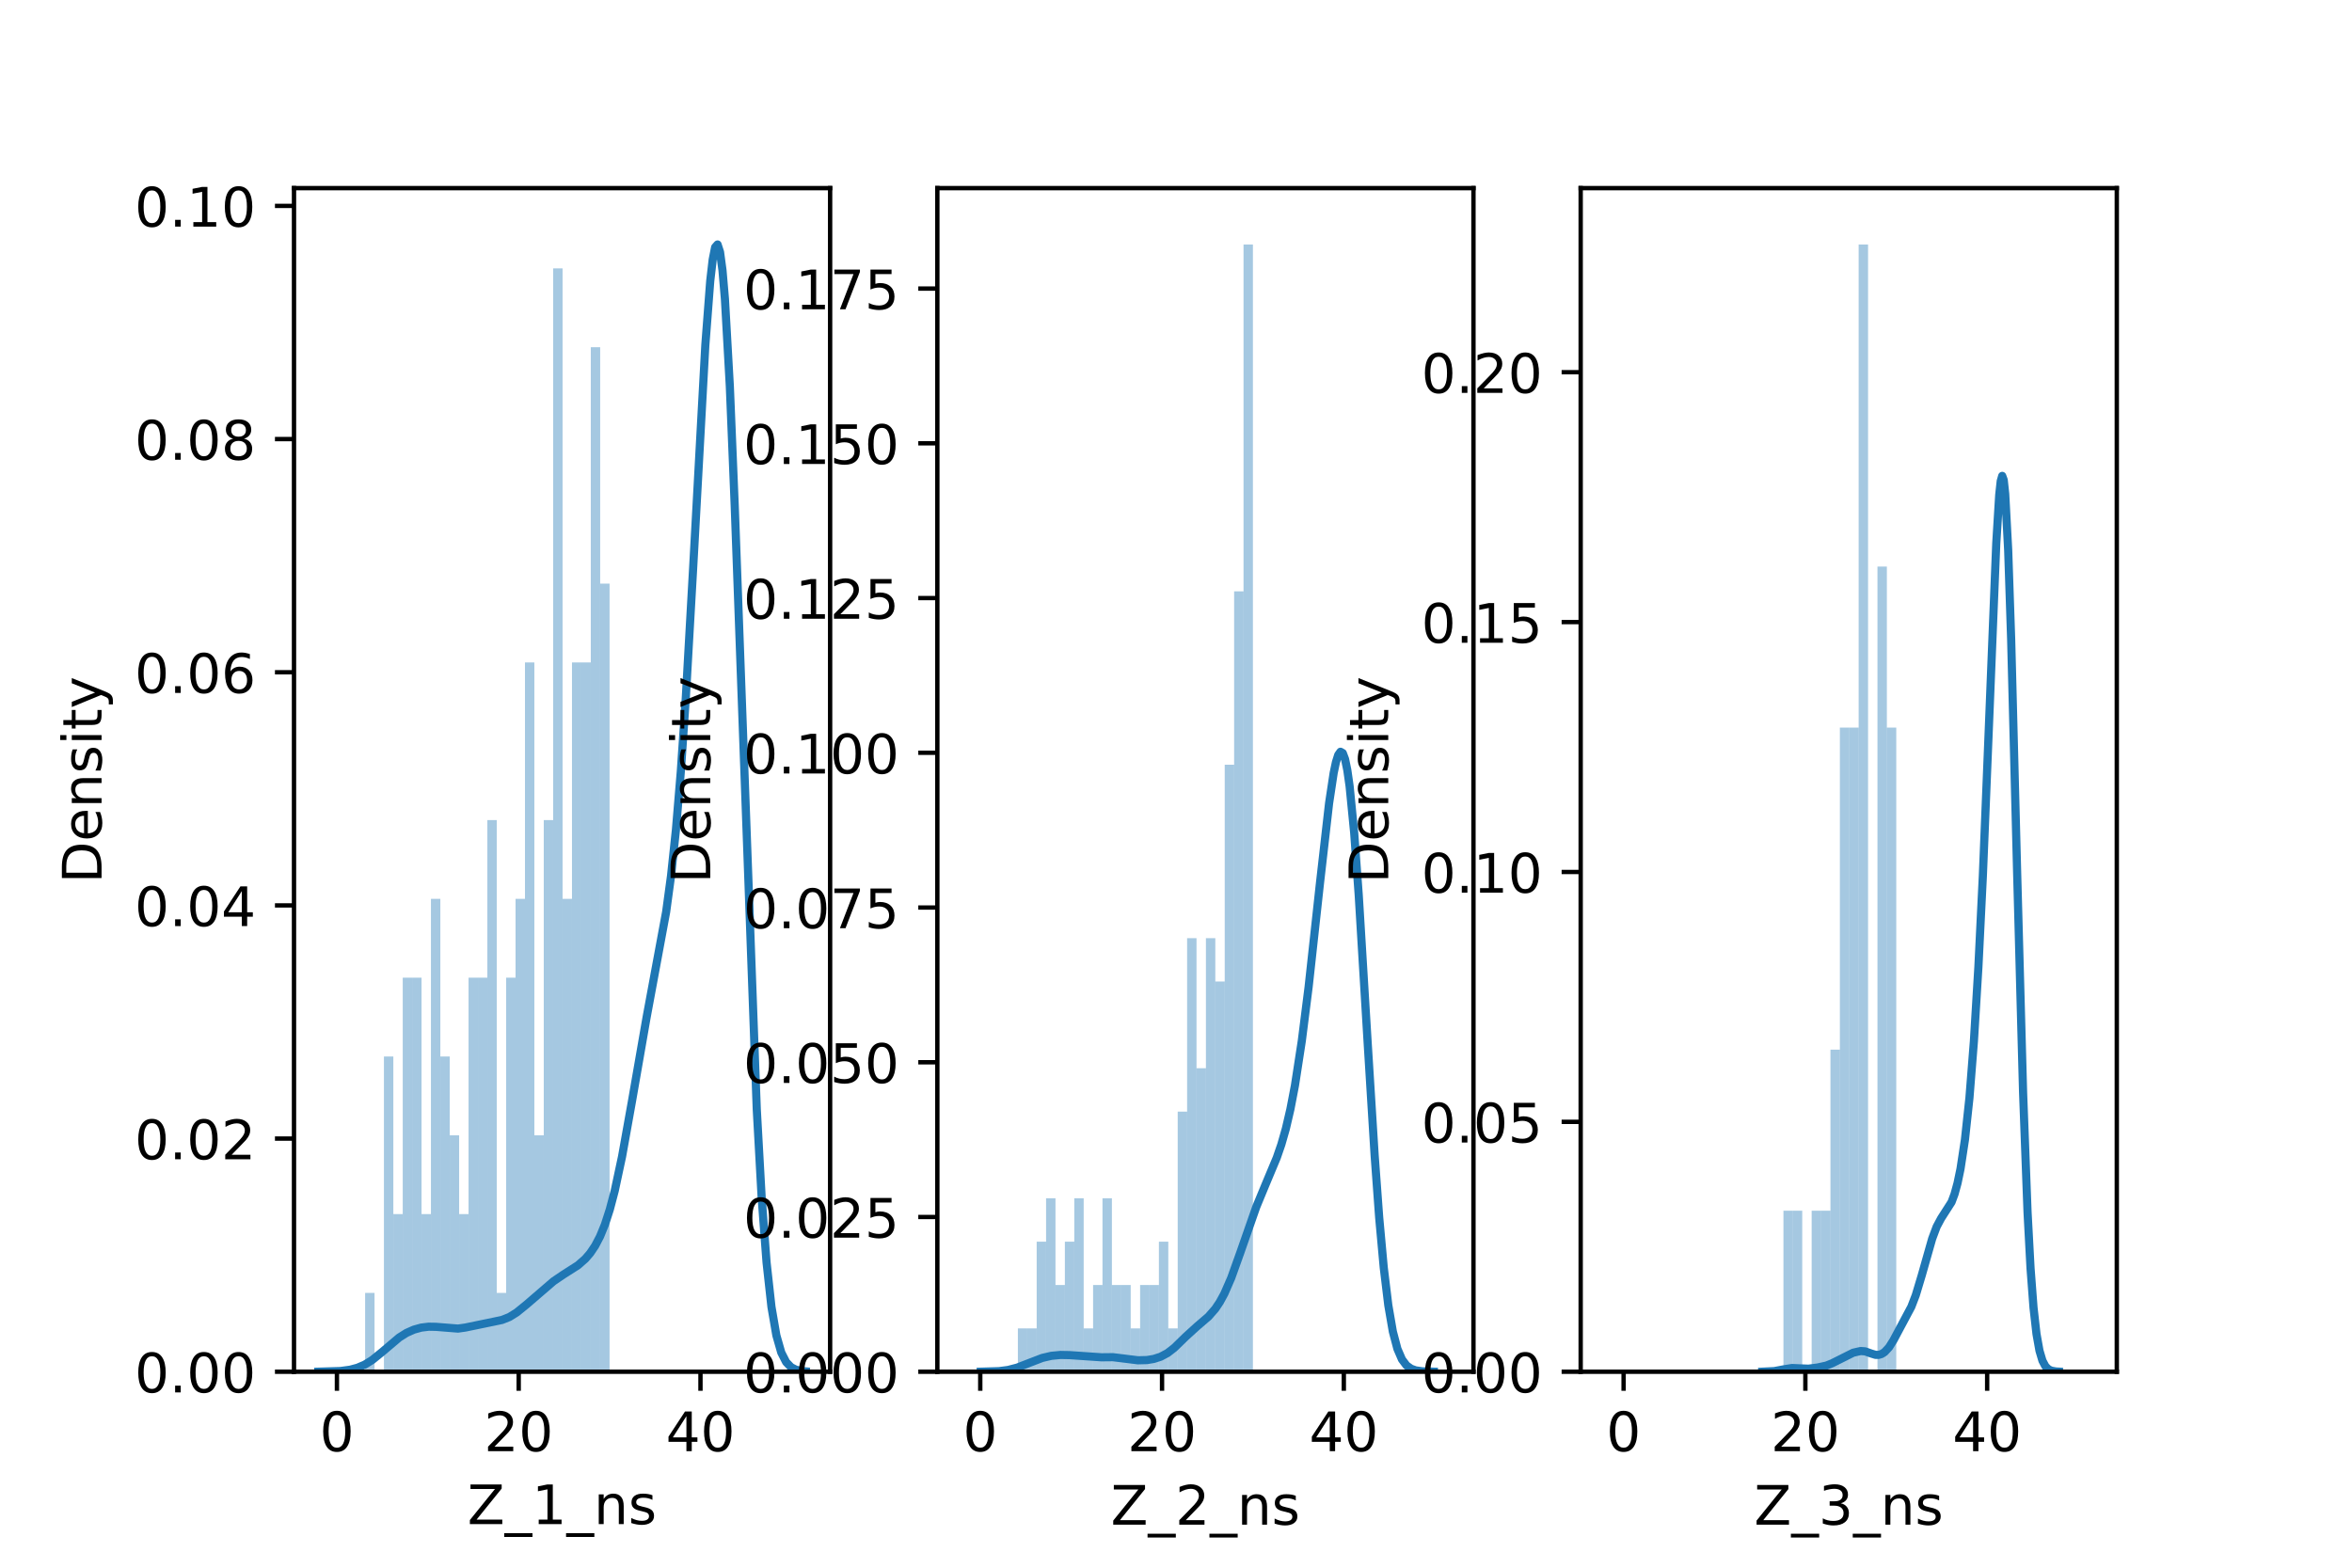 <?xml version="1.0" encoding="utf-8" standalone="no"?>
<!DOCTYPE svg PUBLIC "-//W3C//DTD SVG 1.1//EN"
  "http://www.w3.org/Graphics/SVG/1.1/DTD/svg11.dtd">
<!-- Created with matplotlib (https://matplotlib.org/) -->
<svg height="288pt" version="1.1" viewBox="0 0 432 288" width="432pt" xmlns="http://www.w3.org/2000/svg" xmlns:xlink="http://www.w3.org/1999/xlink">
 <defs>
  <style type="text/css">*{stroke-linecap:butt;stroke-linejoin:round;}</style>
 </defs>
 <g id="figure_1">
  <g id="patch_1">
   <path d="M 0 288 
L 432 288 
L 432 0 
L 0 0 
z
" style="fill:#ffffff;"/>
  </g>
  <g id="axes_1">
   <g id="patch_2">
    <path d="M 54 252 
L 152.471 252 
L 152.471 34.56 
L 54 34.56 
z
" style="fill:#ffffff;"/>
   </g>
   <g id="patch_3">
    <path clip-path="url(#p6080c2a71b)" d="M 61.883 252 
L 63.61 252 
L 63.61 252 
L 61.883 252 
z
" style="fill:#1f77b4;opacity:0.4;"/>
   </g>
   <g id="patch_4">
    <path clip-path="url(#p6080c2a71b)" d="M 63.61 252 
L 65.337 252 
L 65.337 252 
L 63.61 252 
z
" style="fill:#1f77b4;opacity:0.4;"/>
   </g>
   <g id="patch_5">
    <path clip-path="url(#p6080c2a71b)" d="M 65.337 252 
L 67.064 252 
L 67.064 252 
L 65.337 252 
z
" style="fill:#1f77b4;opacity:0.4;"/>
   </g>
   <g id="patch_6">
    <path clip-path="url(#p6080c2a71b)" d="M 67.064 252 
L 68.791 252 
L 68.791 237.522 
L 67.064 237.522 
z
" style="fill:#1f77b4;opacity:0.4;"/>
   </g>
   <g id="patch_7">
    <path clip-path="url(#p6080c2a71b)" d="M 68.791 252 
L 70.518 252 
L 70.518 252 
L 68.791 252 
z
" style="fill:#1f77b4;opacity:0.4;"/>
   </g>
   <g id="patch_8">
    <path clip-path="url(#p6080c2a71b)" d="M 70.518 252 
L 72.245 252 
L 72.245 194.089 
L 70.518 194.089 
z
" style="fill:#1f77b4;opacity:0.4;"/>
   </g>
   <g id="patch_9">
    <path clip-path="url(#p6080c2a71b)" d="M 72.245 252 
L 73.972 252 
L 73.972 223.044 
L 72.245 223.044 
z
" style="fill:#1f77b4;opacity:0.4;"/>
   </g>
   <g id="patch_10">
    <path clip-path="url(#p6080c2a71b)" d="M 73.972 252 
L 75.699 252 
L 75.699 179.611 
L 73.972 179.611 
z
" style="fill:#1f77b4;opacity:0.4;"/>
   </g>
   <g id="patch_11">
    <path clip-path="url(#p6080c2a71b)" d="M 75.699 252 
L 77.426 252 
L 77.426 179.611 
L 75.699 179.611 
z
" style="fill:#1f77b4;opacity:0.4;"/>
   </g>
   <g id="patch_12">
    <path clip-path="url(#p6080c2a71b)" d="M 77.426 252 
L 79.153 252 
L 79.153 223.044 
L 77.426 223.044 
z
" style="fill:#1f77b4;opacity:0.4;"/>
   </g>
   <g id="patch_13">
    <path clip-path="url(#p6080c2a71b)" d="M 79.153 252 
L 80.88 252 
L 80.88 165.133 
L 79.153 165.133 
z
" style="fill:#1f77b4;opacity:0.4;"/>
   </g>
   <g id="patch_14">
    <path clip-path="url(#p6080c2a71b)" d="M 80.88 252 
L 82.607 252 
L 82.607 194.089 
L 80.88 194.089 
z
" style="fill:#1f77b4;opacity:0.4;"/>
   </g>
   <g id="patch_15">
    <path clip-path="url(#p6080c2a71b)" d="M 82.607 252 
L 84.334 252 
L 84.334 208.567 
L 82.607 208.567 
z
" style="fill:#1f77b4;opacity:0.4;"/>
   </g>
   <g id="patch_16">
    <path clip-path="url(#p6080c2a71b)" d="M 84.334 252 
L 86.061 252 
L 86.061 223.044 
L 84.334 223.044 
z
" style="fill:#1f77b4;opacity:0.4;"/>
   </g>
   <g id="patch_17">
    <path clip-path="url(#p6080c2a71b)" d="M 86.061 252 
L 87.787 252 
L 87.787 179.611 
L 86.061 179.611 
z
" style="fill:#1f77b4;opacity:0.4;"/>
   </g>
   <g id="patch_18">
    <path clip-path="url(#p6080c2a71b)" d="M 87.787 252 
L 89.514 252 
L 89.514 179.611 
L 87.787 179.611 
z
" style="fill:#1f77b4;opacity:0.4;"/>
   </g>
   <g id="patch_19">
    <path clip-path="url(#p6080c2a71b)" d="M 89.514 252 
L 91.241 252 
L 91.241 150.655 
L 89.514 150.655 
z
" style="fill:#1f77b4;opacity:0.4;"/>
   </g>
   <g id="patch_20">
    <path clip-path="url(#p6080c2a71b)" d="M 91.241 252 
L 92.968 252 
L 92.968 237.522 
L 91.241 237.522 
z
" style="fill:#1f77b4;opacity:0.4;"/>
   </g>
   <g id="patch_21">
    <path clip-path="url(#p6080c2a71b)" d="M 92.968 252 
L 94.695 252 
L 94.695 179.611 
L 92.968 179.611 
z
" style="fill:#1f77b4;opacity:0.4;"/>
   </g>
   <g id="patch_22">
    <path clip-path="url(#p6080c2a71b)" d="M 94.695 252 
L 96.422 252 
L 96.422 165.133 
L 94.695 165.133 
z
" style="fill:#1f77b4;opacity:0.4;"/>
   </g>
   <g id="patch_23">
    <path clip-path="url(#p6080c2a71b)" d="M 96.422 252 
L 98.149 252 
L 98.149 121.7 
L 96.422 121.7 
z
" style="fill:#1f77b4;opacity:0.4;"/>
   </g>
   <g id="patch_24">
    <path clip-path="url(#p6080c2a71b)" d="M 98.149 252 
L 99.876 252 
L 99.876 208.567 
L 98.149 208.567 
z
" style="fill:#1f77b4;opacity:0.4;"/>
   </g>
   <g id="patch_25">
    <path clip-path="url(#p6080c2a71b)" d="M 99.876 252 
L 101.603 252 
L 101.603 150.655 
L 99.876 150.655 
z
" style="fill:#1f77b4;opacity:0.4;"/>
   </g>
   <g id="patch_26">
    <path clip-path="url(#p6080c2a71b)" d="M 101.603 252 
L 103.33 252 
L 103.33 49.311 
L 101.603 49.311 
z
" style="fill:#1f77b4;opacity:0.4;"/>
   </g>
   <g id="patch_27">
    <path clip-path="url(#p6080c2a71b)" d="M 103.33 252 
L 105.057 252 
L 105.057 165.133 
L 103.33 165.133 
z
" style="fill:#1f77b4;opacity:0.4;"/>
   </g>
   <g id="patch_28">
    <path clip-path="url(#p6080c2a71b)" d="M 105.057 252 
L 106.784 252 
L 106.784 121.7 
L 105.057 121.7 
z
" style="fill:#1f77b4;opacity:0.4;"/>
   </g>
   <g id="patch_29">
    <path clip-path="url(#p6080c2a71b)" d="M 106.784 252 
L 108.511 252 
L 108.511 121.7 
L 106.784 121.7 
z
" style="fill:#1f77b4;opacity:0.4;"/>
   </g>
   <g id="patch_30">
    <path clip-path="url(#p6080c2a71b)" d="M 108.511 252 
L 110.238 252 
L 110.238 63.789 
L 108.511 63.789 
z
" style="fill:#1f77b4;opacity:0.4;"/>
   </g>
   <g id="patch_31">
    <path clip-path="url(#p6080c2a71b)" d="M 110.238 252 
L 111.965 252 
L 111.965 107.222 
L 110.238 107.222 
z
" style="fill:#1f77b4;opacity:0.4;"/>
   </g>
   <g id="matplotlib.axis_1">
    <g id="xtick_1">
     <g id="line2d_1">
      <defs>
       <path d="M 0 0 
L 0 3.5 
" id="m15922e6317" style="stroke:#000000;stroke-width:0.8;"/>
      </defs>
      <g>
       <use style="stroke:#000000;stroke-width:0.8;" x="61.883" xlink:href="#m15922e6317" y="252"/>
      </g>
     </g>
     <g id="text_1">
      <!-- 0 -->
      <g transform="translate(58.702 266.598)scale(0.1 -0.1)">
       <defs>
        <path d="M 31.781 66.406 
Q 24.172 66.406 20.328 58.906 
Q 16.5 51.422 16.5 36.375 
Q 16.5 21.391 20.328 13.891 
Q 24.172 6.391 31.781 6.391 
Q 39.453 6.391 43.281 13.891 
Q 47.125 21.391 47.125 36.375 
Q 47.125 51.422 43.281 58.906 
Q 39.453 66.406 31.781 66.406 
z
M 31.781 74.219 
Q 44.047 74.219 50.516 64.516 
Q 56.984 54.828 56.984 36.375 
Q 56.984 17.969 50.516 8.266 
Q 44.047 -1.422 31.781 -1.422 
Q 19.531 -1.422 13.062 8.266 
Q 6.594 17.969 6.594 36.375 
Q 6.594 54.828 13.062 64.516 
Q 19.531 74.219 31.781 74.219 
z
" id="DejaVuSans-48"/>
       </defs>
       <use xlink:href="#DejaVuSans-48"/>
      </g>
     </g>
    </g>
    <g id="xtick_2">
     <g id="line2d_2">
      <g>
       <use style="stroke:#000000;stroke-width:0.8;" x="95.271" xlink:href="#m15922e6317" y="252"/>
      </g>
     </g>
     <g id="text_2">
      <!-- 20 -->
      <g transform="translate(88.908 266.598)scale(0.1 -0.1)">
       <defs>
        <path d="M 19.188 8.297 
L 53.609 8.297 
L 53.609 0 
L 7.328 0 
L 7.328 8.297 
Q 12.938 14.109 22.625 23.891 
Q 32.328 33.688 34.812 36.531 
Q 39.547 41.844 41.422 45.531 
Q 43.312 49.219 43.312 52.781 
Q 43.312 58.594 39.234 62.25 
Q 35.156 65.922 28.609 65.922 
Q 23.969 65.922 18.812 64.312 
Q 13.672 62.703 7.812 59.422 
L 7.812 69.391 
Q 13.766 71.781 18.938 73 
Q 24.125 74.219 28.422 74.219 
Q 39.75 74.219 46.484 68.547 
Q 53.219 62.891 53.219 53.422 
Q 53.219 48.922 51.531 44.891 
Q 49.859 40.875 45.406 35.406 
Q 44.188 33.984 37.641 27.219 
Q 31.109 20.453 19.188 8.297 
z
" id="DejaVuSans-50"/>
       </defs>
       <use xlink:href="#DejaVuSans-50"/>
       <use x="63.623" xlink:href="#DejaVuSans-48"/>
      </g>
     </g>
    </g>
    <g id="xtick_3">
     <g id="line2d_3">
      <g>
       <use style="stroke:#000000;stroke-width:0.8;" x="128.659" xlink:href="#m15922e6317" y="252"/>
      </g>
     </g>
     <g id="text_3">
      <!-- 40 -->
      <g transform="translate(122.296 266.598)scale(0.1 -0.1)">
       <defs>
        <path d="M 37.797 64.312 
L 12.891 25.391 
L 37.797 25.391 
z
M 35.203 72.906 
L 47.609 72.906 
L 47.609 25.391 
L 58.016 25.391 
L 58.016 17.188 
L 47.609 17.188 
L 47.609 0 
L 37.797 0 
L 37.797 17.188 
L 4.891 17.188 
L 4.891 26.703 
z
" id="DejaVuSans-52"/>
       </defs>
       <use xlink:href="#DejaVuSans-52"/>
       <use x="63.623" xlink:href="#DejaVuSans-48"/>
      </g>
     </g>
    </g>
    <g id="text_4">
     <!-- Z_1_ns -->
     <g transform="translate(85.856 279.998)scale(0.1 -0.1)">
      <defs>
       <path d="M 5.609 72.906 
L 62.891 72.906 
L 62.891 65.375 
L 16.797 8.297 
L 64.016 8.297 
L 64.016 0 
L 4.5 0 
L 4.5 7.516 
L 50.594 64.594 
L 5.609 64.594 
z
" id="DejaVuSans-90"/>
       <path d="M 50.984 -16.609 
L 50.984 -23.578 
L -0.984 -23.578 
L -0.984 -16.609 
z
" id="DejaVuSans-95"/>
       <path d="M 12.406 8.297 
L 28.516 8.297 
L 28.516 63.922 
L 10.984 60.406 
L 10.984 69.391 
L 28.422 72.906 
L 38.281 72.906 
L 38.281 8.297 
L 54.391 8.297 
L 54.391 0 
L 12.406 0 
z
" id="DejaVuSans-49"/>
       <path d="M 54.891 33.016 
L 54.891 0 
L 45.906 0 
L 45.906 32.719 
Q 45.906 40.484 42.875 44.328 
Q 39.844 48.188 33.797 48.188 
Q 26.516 48.188 22.312 43.547 
Q 18.109 38.922 18.109 30.906 
L 18.109 0 
L 9.078 0 
L 9.078 54.688 
L 18.109 54.688 
L 18.109 46.188 
Q 21.344 51.125 25.703 53.562 
Q 30.078 56 35.797 56 
Q 45.219 56 50.047 50.172 
Q 54.891 44.344 54.891 33.016 
z
" id="DejaVuSans-110"/>
       <path d="M 44.281 53.078 
L 44.281 44.578 
Q 40.484 46.531 36.375 47.5 
Q 32.281 48.484 27.875 48.484 
Q 21.188 48.484 17.844 46.438 
Q 14.5 44.391 14.5 40.281 
Q 14.5 37.156 16.891 35.375 
Q 19.281 33.594 26.516 31.984 
L 29.594 31.297 
Q 39.156 29.25 43.188 25.516 
Q 47.219 21.781 47.219 15.094 
Q 47.219 7.469 41.188 3.016 
Q 35.156 -1.422 24.609 -1.422 
Q 20.219 -1.422 15.453 -0.562 
Q 10.688 0.297 5.422 2 
L 5.422 11.281 
Q 10.406 8.688 15.234 7.391 
Q 20.062 6.109 24.812 6.109 
Q 31.156 6.109 34.562 8.281 
Q 37.984 10.453 37.984 14.406 
Q 37.984 18.062 35.516 20.016 
Q 33.062 21.969 24.703 23.781 
L 21.578 24.516 
Q 13.234 26.266 9.516 29.906 
Q 5.812 33.547 5.812 39.891 
Q 5.812 47.609 11.281 51.797 
Q 16.75 56 26.812 56 
Q 31.781 56 36.172 55.266 
Q 40.578 54.547 44.281 53.078 
z
" id="DejaVuSans-115"/>
      </defs>
      <use xlink:href="#DejaVuSans-90"/>
      <use x="68.506" xlink:href="#DejaVuSans-95"/>
      <use x="118.506" xlink:href="#DejaVuSans-49"/>
      <use x="182.129" xlink:href="#DejaVuSans-95"/>
      <use x="232.129" xlink:href="#DejaVuSans-110"/>
      <use x="295.508" xlink:href="#DejaVuSans-115"/>
     </g>
    </g>
   </g>
   <g id="matplotlib.axis_2">
    <g id="ytick_1">
     <g id="line2d_4">
      <defs>
       <path d="M 0 0 
L -3.5 0 
" id="md5c553e6a2" style="stroke:#000000;stroke-width:0.8;"/>
      </defs>
      <g>
       <use style="stroke:#000000;stroke-width:0.8;" x="54" xlink:href="#md5c553e6a2" y="252"/>
      </g>
     </g>
     <g id="text_5">
      <!-- 0.00 -->
      <g transform="translate(24.734 255.799)scale(0.1 -0.1)">
       <defs>
        <path d="M 10.688 12.406 
L 21 12.406 
L 21 0 
L 10.688 0 
z
" id="DejaVuSans-46"/>
       </defs>
       <use xlink:href="#DejaVuSans-48"/>
       <use x="63.623" xlink:href="#DejaVuSans-46"/>
       <use x="95.41" xlink:href="#DejaVuSans-48"/>
       <use x="159.033" xlink:href="#DejaVuSans-48"/>
      </g>
     </g>
    </g>
    <g id="ytick_2">
     <g id="line2d_5">
      <g>
       <use style="stroke:#000000;stroke-width:0.8;" x="54" xlink:href="#md5c553e6a2" y="209.166"/>
      </g>
     </g>
     <g id="text_6">
      <!-- 0.02 -->
      <g transform="translate(24.734 212.965)scale(0.1 -0.1)">
       <use xlink:href="#DejaVuSans-48"/>
       <use x="63.623" xlink:href="#DejaVuSans-46"/>
       <use x="95.41" xlink:href="#DejaVuSans-48"/>
       <use x="159.033" xlink:href="#DejaVuSans-50"/>
      </g>
     </g>
    </g>
    <g id="ytick_3">
     <g id="line2d_6">
      <g>
       <use style="stroke:#000000;stroke-width:0.8;" x="54" xlink:href="#md5c553e6a2" y="166.331"/>
      </g>
     </g>
     <g id="text_7">
      <!-- 0.04 -->
      <g transform="translate(24.734 170.131)scale(0.1 -0.1)">
       <use xlink:href="#DejaVuSans-48"/>
       <use x="63.623" xlink:href="#DejaVuSans-46"/>
       <use x="95.41" xlink:href="#DejaVuSans-48"/>
       <use x="159.033" xlink:href="#DejaVuSans-52"/>
      </g>
     </g>
    </g>
    <g id="ytick_4">
     <g id="line2d_7">
      <g>
       <use style="stroke:#000000;stroke-width:0.8;" x="54" xlink:href="#md5c553e6a2" y="123.497"/>
      </g>
     </g>
     <g id="text_8">
      <!-- 0.06 -->
      <g transform="translate(24.734 127.296)scale(0.1 -0.1)">
       <defs>
        <path d="M 33.016 40.375 
Q 26.375 40.375 22.484 35.828 
Q 18.609 31.297 18.609 23.391 
Q 18.609 15.531 22.484 10.953 
Q 26.375 6.391 33.016 6.391 
Q 39.656 6.391 43.531 10.953 
Q 47.406 15.531 47.406 23.391 
Q 47.406 31.297 43.531 35.828 
Q 39.656 40.375 33.016 40.375 
z
M 52.594 71.297 
L 52.594 62.312 
Q 48.875 64.062 45.094 64.984 
Q 41.312 65.922 37.594 65.922 
Q 27.828 65.922 22.672 59.328 
Q 17.531 52.734 16.797 39.406 
Q 19.672 43.656 24.016 45.922 
Q 28.375 48.188 33.594 48.188 
Q 44.578 48.188 50.953 41.516 
Q 57.328 34.859 57.328 23.391 
Q 57.328 12.156 50.688 5.359 
Q 44.047 -1.422 33.016 -1.422 
Q 20.359 -1.422 13.672 8.266 
Q 6.984 17.969 6.984 36.375 
Q 6.984 53.656 15.188 63.938 
Q 23.391 74.219 37.203 74.219 
Q 40.922 74.219 44.703 73.484 
Q 48.484 72.75 52.594 71.297 
z
" id="DejaVuSans-54"/>
       </defs>
       <use xlink:href="#DejaVuSans-48"/>
       <use x="63.623" xlink:href="#DejaVuSans-46"/>
       <use x="95.41" xlink:href="#DejaVuSans-48"/>
       <use x="159.033" xlink:href="#DejaVuSans-54"/>
      </g>
     </g>
    </g>
    <g id="ytick_5">
     <g id="line2d_8">
      <g>
       <use style="stroke:#000000;stroke-width:0.8;" x="54" xlink:href="#md5c553e6a2" y="80.663"/>
      </g>
     </g>
     <g id="text_9">
      <!-- 0.08 -->
      <g transform="translate(24.734 84.462)scale(0.1 -0.1)">
       <defs>
        <path d="M 31.781 34.625 
Q 24.75 34.625 20.719 30.859 
Q 16.703 27.094 16.703 20.516 
Q 16.703 13.922 20.719 10.156 
Q 24.75 6.391 31.781 6.391 
Q 38.812 6.391 42.859 10.172 
Q 46.922 13.969 46.922 20.516 
Q 46.922 27.094 42.891 30.859 
Q 38.875 34.625 31.781 34.625 
z
M 21.922 38.812 
Q 15.578 40.375 12.031 44.719 
Q 8.5 49.078 8.5 55.328 
Q 8.5 64.062 14.719 69.141 
Q 20.953 74.219 31.781 74.219 
Q 42.672 74.219 48.875 69.141 
Q 55.078 64.062 55.078 55.328 
Q 55.078 49.078 51.531 44.719 
Q 48 40.375 41.703 38.812 
Q 48.828 37.156 52.797 32.312 
Q 56.781 27.484 56.781 20.516 
Q 56.781 9.906 50.312 4.234 
Q 43.844 -1.422 31.781 -1.422 
Q 19.734 -1.422 13.25 4.234 
Q 6.781 9.906 6.781 20.516 
Q 6.781 27.484 10.781 32.312 
Q 14.797 37.156 21.922 38.812 
z
M 18.312 54.391 
Q 18.312 48.734 21.844 45.562 
Q 25.391 42.391 31.781 42.391 
Q 38.141 42.391 41.719 45.562 
Q 45.312 48.734 45.312 54.391 
Q 45.312 60.062 41.719 63.234 
Q 38.141 66.406 31.781 66.406 
Q 25.391 66.406 21.844 63.234 
Q 18.312 60.062 18.312 54.391 
z
" id="DejaVuSans-56"/>
       </defs>
       <use xlink:href="#DejaVuSans-48"/>
       <use x="63.623" xlink:href="#DejaVuSans-46"/>
       <use x="95.41" xlink:href="#DejaVuSans-48"/>
       <use x="159.033" xlink:href="#DejaVuSans-56"/>
      </g>
     </g>
    </g>
    <g id="ytick_6">
     <g id="line2d_9">
      <g>
       <use style="stroke:#000000;stroke-width:0.8;" x="54" xlink:href="#md5c553e6a2" y="37.828"/>
      </g>
     </g>
     <g id="text_10">
      <!-- 0.10 -->
      <g transform="translate(24.734 41.628)scale(0.1 -0.1)">
       <use xlink:href="#DejaVuSans-48"/>
       <use x="63.623" xlink:href="#DejaVuSans-46"/>
       <use x="95.41" xlink:href="#DejaVuSans-49"/>
       <use x="159.033" xlink:href="#DejaVuSans-48"/>
      </g>
     </g>
    </g>
    <g id="text_11">
     <!-- Density -->
     <g transform="translate(18.655 162.289)rotate(-90)scale(0.1 -0.1)">
      <defs>
       <path d="M 19.672 64.797 
L 19.672 8.109 
L 31.594 8.109 
Q 46.688 8.109 53.688 14.938 
Q 60.688 21.781 60.688 36.531 
Q 60.688 51.172 53.688 57.984 
Q 46.688 64.797 31.594 64.797 
z
M 9.812 72.906 
L 30.078 72.906 
Q 51.266 72.906 61.172 64.094 
Q 71.094 55.281 71.094 36.531 
Q 71.094 17.672 61.125 8.828 
Q 51.172 0 30.078 0 
L 9.812 0 
z
" id="DejaVuSans-68"/>
       <path d="M 56.203 29.594 
L 56.203 25.203 
L 14.891 25.203 
Q 15.484 15.922 20.484 11.062 
Q 25.484 6.203 34.422 6.203 
Q 39.594 6.203 44.453 7.469 
Q 49.312 8.734 54.109 11.281 
L 54.109 2.781 
Q 49.266 0.734 44.188 -0.344 
Q 39.109 -1.422 33.891 -1.422 
Q 20.797 -1.422 13.156 6.188 
Q 5.516 13.812 5.516 26.812 
Q 5.516 40.234 12.766 48.109 
Q 20.016 56 32.328 56 
Q 43.359 56 49.781 48.891 
Q 56.203 41.797 56.203 29.594 
z
M 47.219 32.234 
Q 47.125 39.594 43.094 43.984 
Q 39.062 48.391 32.422 48.391 
Q 24.906 48.391 20.391 44.141 
Q 15.875 39.891 15.188 32.172 
z
" id="DejaVuSans-101"/>
       <path d="M 9.422 54.688 
L 18.406 54.688 
L 18.406 0 
L 9.422 0 
z
M 9.422 75.984 
L 18.406 75.984 
L 18.406 64.594 
L 9.422 64.594 
z
" id="DejaVuSans-105"/>
       <path d="M 18.312 70.219 
L 18.312 54.688 
L 36.812 54.688 
L 36.812 47.703 
L 18.312 47.703 
L 18.312 18.016 
Q 18.312 11.328 20.141 9.422 
Q 21.969 7.516 27.594 7.516 
L 36.812 7.516 
L 36.812 0 
L 27.594 0 
Q 17.188 0 13.234 3.875 
Q 9.281 7.766 9.281 18.016 
L 9.281 47.703 
L 2.688 47.703 
L 2.688 54.688 
L 9.281 54.688 
L 9.281 70.219 
z
" id="DejaVuSans-116"/>
       <path d="M 32.172 -5.078 
Q 28.375 -14.844 24.75 -17.812 
Q 21.141 -20.797 15.094 -20.797 
L 7.906 -20.797 
L 7.906 -13.281 
L 13.188 -13.281 
Q 16.891 -13.281 18.938 -11.516 
Q 21 -9.766 23.484 -3.219 
L 25.094 0.875 
L 2.984 54.688 
L 12.5 54.688 
L 29.594 11.922 
L 46.688 54.688 
L 56.203 54.688 
z
" id="DejaVuSans-121"/>
      </defs>
      <use xlink:href="#DejaVuSans-68"/>
      <use x="77.002" xlink:href="#DejaVuSans-101"/>
      <use x="138.525" xlink:href="#DejaVuSans-110"/>
      <use x="201.904" xlink:href="#DejaVuSans-115"/>
      <use x="254.004" xlink:href="#DejaVuSans-105"/>
      <use x="281.787" xlink:href="#DejaVuSans-116"/>
      <use x="320.996" xlink:href="#DejaVuSans-121"/>
     </g>
    </g>
   </g>
   <g id="line2d_10">
    <path clip-path="url(#p6080c2a71b)" d="M 58.476 251.995 
L 62.525 251.872 
L 64.324 251.627 
L 65.673 251.264 
L 67.023 250.68 
L 68.372 249.841 
L 70.172 248.382 
L 73.321 245.714 
L 74.67 244.867 
L 76.02 244.268 
L 77.369 243.895 
L 78.719 243.729 
L 80.068 243.752 
L 84.117 244.076 
L 85.467 243.885 
L 90.865 242.769 
L 92.214 242.485 
L 93.564 241.948 
L 94.913 241.107 
L 96.713 239.645 
L 101.661 235.384 
L 103.46 234.162 
L 106.159 232.439 
L 107.509 231.254 
L 108.408 230.207 
L 109.308 228.87 
L 110.208 227.154 
L 111.108 224.958 
L 112.007 222.184 
L 112.907 218.77 
L 114.256 212.464 
L 116.056 202.42 
L 118.755 186.94 
L 122.354 167.519 
L 123.253 160.891 
L 124.153 152.428 
L 125.053 141.657 
L 125.952 128.399 
L 127.302 104.536 
L 129.551 63.41 
L 130.451 51.619 
L 130.901 47.714 
L 131.35 45.423 
L 131.8 44.914 
L 132.25 46.303 
L 132.7 49.646 
L 133.15 54.93 
L 134.05 70.939 
L 134.949 92.922 
L 138.998 203.779 
L 139.897 220.016 
L 140.797 231.927 
L 141.697 240.091 
L 142.597 245.325 
L 143.496 248.468 
L 144.396 250.236 
L 145.296 251.17 
L 146.195 251.631 
L 147.545 251.903 
L 147.995 251.939 
L 147.995 251.939 
" style="fill:none;stroke:#1f77b4;stroke-linecap:square;stroke-width:1.5;"/>
   </g>
   <g id="patch_32">
    <path d="M 54 252 
L 54 34.56 
" style="fill:none;stroke:#000000;stroke-linecap:square;stroke-linejoin:miter;stroke-width:0.8;"/>
   </g>
   <g id="patch_33">
    <path d="M 152.471 252 
L 152.471 34.56 
" style="fill:none;stroke:#000000;stroke-linecap:square;stroke-linejoin:miter;stroke-width:0.8;"/>
   </g>
   <g id="patch_34">
    <path d="M 54 252 
L 152.471 252 
" style="fill:none;stroke:#000000;stroke-linecap:square;stroke-linejoin:miter;stroke-width:0.8;"/>
   </g>
   <g id="patch_35">
    <path d="M 54 34.56 
L 152.471 34.56 
" style="fill:none;stroke:#000000;stroke-linecap:square;stroke-linejoin:miter;stroke-width:0.8;"/>
   </g>
  </g>
  <g id="axes_2">
   <g id="patch_36">
    <path d="M 172.165 252 
L 270.635 252 
L 270.635 34.56 
L 172.165 34.56 
z
" style="fill:#ffffff;"/>
   </g>
   <g id="patch_37">
    <path clip-path="url(#p65e7a60d0a)" d="M 180.048 252 
L 181.775 252 
L 181.775 252 
L 180.048 252 
z
" style="fill:#1f77b4;opacity:0.4;"/>
   </g>
   <g id="patch_38">
    <path clip-path="url(#p65e7a60d0a)" d="M 181.775 252 
L 183.502 252 
L 183.502 252 
L 181.775 252 
z
" style="fill:#1f77b4;opacity:0.4;"/>
   </g>
   <g id="patch_39">
    <path clip-path="url(#p65e7a60d0a)" d="M 183.502 252 
L 185.229 252 
L 185.229 252 
L 183.502 252 
z
" style="fill:#1f77b4;opacity:0.4;"/>
   </g>
   <g id="patch_40">
    <path clip-path="url(#p65e7a60d0a)" d="M 185.229 252 
L 186.956 252 
L 186.956 252 
L 185.229 252 
z
" style="fill:#1f77b4;opacity:0.4;"/>
   </g>
   <g id="patch_41">
    <path clip-path="url(#p65e7a60d0a)" d="M 186.956 252 
L 188.683 252 
L 188.683 244.035 
L 186.956 244.035 
z
" style="fill:#1f77b4;opacity:0.4;"/>
   </g>
   <g id="patch_42">
    <path clip-path="url(#p65e7a60d0a)" d="M 188.683 252 
L 190.41 252 
L 190.41 244.035 
L 188.683 244.035 
z
" style="fill:#1f77b4;opacity:0.4;"/>
   </g>
   <g id="patch_43">
    <path clip-path="url(#p65e7a60d0a)" d="M 190.41 252 
L 192.137 252 
L 192.137 228.105 
L 190.41 228.105 
z
" style="fill:#1f77b4;opacity:0.4;"/>
   </g>
   <g id="patch_44">
    <path clip-path="url(#p65e7a60d0a)" d="M 192.137 252 
L 193.864 252 
L 193.864 220.141 
L 192.137 220.141 
z
" style="fill:#1f77b4;opacity:0.4;"/>
   </g>
   <g id="patch_45">
    <path clip-path="url(#p65e7a60d0a)" d="M 193.864 252 
L 195.59 252 
L 195.59 236.07 
L 193.864 236.07 
z
" style="fill:#1f77b4;opacity:0.4;"/>
   </g>
   <g id="patch_46">
    <path clip-path="url(#p65e7a60d0a)" d="M 195.59 252 
L 197.317 252 
L 197.317 228.105 
L 195.59 228.105 
z
" style="fill:#1f77b4;opacity:0.4;"/>
   </g>
   <g id="patch_47">
    <path clip-path="url(#p65e7a60d0a)" d="M 197.317 252 
L 199.044 252 
L 199.044 220.141 
L 197.317 220.141 
z
" style="fill:#1f77b4;opacity:0.4;"/>
   </g>
   <g id="patch_48">
    <path clip-path="url(#p65e7a60d0a)" d="M 199.044 252 
L 200.771 252 
L 200.771 244.035 
L 199.044 244.035 
z
" style="fill:#1f77b4;opacity:0.4;"/>
   </g>
   <g id="patch_49">
    <path clip-path="url(#p65e7a60d0a)" d="M 200.771 252 
L 202.498 252 
L 202.498 236.07 
L 200.771 236.07 
z
" style="fill:#1f77b4;opacity:0.4;"/>
   </g>
   <g id="patch_50">
    <path clip-path="url(#p65e7a60d0a)" d="M 202.498 252 
L 204.225 252 
L 204.225 220.141 
L 202.498 220.141 
z
" style="fill:#1f77b4;opacity:0.4;"/>
   </g>
   <g id="patch_51">
    <path clip-path="url(#p65e7a60d0a)" d="M 204.225 252 
L 205.952 252 
L 205.952 236.07 
L 204.225 236.07 
z
" style="fill:#1f77b4;opacity:0.4;"/>
   </g>
   <g id="patch_52">
    <path clip-path="url(#p65e7a60d0a)" d="M 205.952 252 
L 207.679 252 
L 207.679 236.07 
L 205.952 236.07 
z
" style="fill:#1f77b4;opacity:0.4;"/>
   </g>
   <g id="patch_53">
    <path clip-path="url(#p65e7a60d0a)" d="M 207.679 252 
L 209.406 252 
L 209.406 244.035 
L 207.679 244.035 
z
" style="fill:#1f77b4;opacity:0.4;"/>
   </g>
   <g id="patch_54">
    <path clip-path="url(#p65e7a60d0a)" d="M 209.406 252 
L 211.133 252 
L 211.133 236.07 
L 209.406 236.07 
z
" style="fill:#1f77b4;opacity:0.4;"/>
   </g>
   <g id="patch_55">
    <path clip-path="url(#p65e7a60d0a)" d="M 211.133 252 
L 212.86 252 
L 212.86 236.07 
L 211.133 236.07 
z
" style="fill:#1f77b4;opacity:0.4;"/>
   </g>
   <g id="patch_56">
    <path clip-path="url(#p65e7a60d0a)" d="M 212.86 252 
L 214.587 252 
L 214.587 228.105 
L 212.86 228.105 
z
" style="fill:#1f77b4;opacity:0.4;"/>
   </g>
   <g id="patch_57">
    <path clip-path="url(#p65e7a60d0a)" d="M 214.587 252 
L 216.314 252 
L 216.314 244.035 
L 214.587 244.035 
z
" style="fill:#1f77b4;opacity:0.4;"/>
   </g>
   <g id="patch_58">
    <path clip-path="url(#p65e7a60d0a)" d="M 216.314 252 
L 218.041 252 
L 218.041 204.211 
L 216.314 204.211 
z
" style="fill:#1f77b4;opacity:0.4;"/>
   </g>
   <g id="patch_59">
    <path clip-path="url(#p65e7a60d0a)" d="M 218.041 252 
L 219.768 252 
L 219.768 172.352 
L 218.041 172.352 
z
" style="fill:#1f77b4;opacity:0.4;"/>
   </g>
   <g id="patch_60">
    <path clip-path="url(#p65e7a60d0a)" d="M 219.768 252 
L 221.495 252 
L 221.495 196.246 
L 219.768 196.246 
z
" style="fill:#1f77b4;opacity:0.4;"/>
   </g>
   <g id="patch_61">
    <path clip-path="url(#p65e7a60d0a)" d="M 221.495 252 
L 223.222 252 
L 223.222 172.352 
L 221.495 172.352 
z
" style="fill:#1f77b4;opacity:0.4;"/>
   </g>
   <g id="patch_62">
    <path clip-path="url(#p65e7a60d0a)" d="M 223.222 252 
L 224.949 252 
L 224.949 180.316 
L 223.222 180.316 
z
" style="fill:#1f77b4;opacity:0.4;"/>
   </g>
   <g id="patch_63">
    <path clip-path="url(#p65e7a60d0a)" d="M 224.949 252 
L 226.676 252 
L 226.676 140.492 
L 224.949 140.492 
z
" style="fill:#1f77b4;opacity:0.4;"/>
   </g>
   <g id="patch_64">
    <path clip-path="url(#p65e7a60d0a)" d="M 226.676 252 
L 228.403 252 
L 228.403 108.633 
L 226.676 108.633 
z
" style="fill:#1f77b4;opacity:0.4;"/>
   </g>
   <g id="patch_65">
    <path clip-path="url(#p65e7a60d0a)" d="M 228.403 252 
L 230.129 252 
L 230.129 44.914 
L 228.403 44.914 
z
" style="fill:#1f77b4;opacity:0.4;"/>
   </g>
   <g id="matplotlib.axis_3">
    <g id="xtick_4">
     <g id="line2d_11">
      <g>
       <use style="stroke:#000000;stroke-width:0.8;" x="180.048" xlink:href="#m15922e6317" y="252"/>
      </g>
     </g>
     <g id="text_12">
      <!-- 0 -->
      <g transform="translate(176.867 266.598)scale(0.1 -0.1)">
       <use xlink:href="#DejaVuSans-48"/>
      </g>
     </g>
    </g>
    <g id="xtick_5">
     <g id="line2d_12">
      <g>
       <use style="stroke:#000000;stroke-width:0.8;" x="213.436" xlink:href="#m15922e6317" y="252"/>
      </g>
     </g>
     <g id="text_13">
      <!-- 20 -->
      <g transform="translate(207.073 266.598)scale(0.1 -0.1)">
       <use xlink:href="#DejaVuSans-50"/>
       <use x="63.623" xlink:href="#DejaVuSans-48"/>
      </g>
     </g>
    </g>
    <g id="xtick_6">
     <g id="line2d_13">
      <g>
       <use style="stroke:#000000;stroke-width:0.8;" x="246.823" xlink:href="#m15922e6317" y="252"/>
      </g>
     </g>
     <g id="text_14">
      <!-- 40 -->
      <g transform="translate(240.461 266.598)scale(0.1 -0.1)">
       <use xlink:href="#DejaVuSans-52"/>
       <use x="63.623" xlink:href="#DejaVuSans-48"/>
      </g>
     </g>
    </g>
    <g id="text_15">
     <!-- Z_2_ns -->
     <g transform="translate(204.02 280.1)scale(0.1 -0.1)">
      <use xlink:href="#DejaVuSans-90"/>
      <use x="68.506" xlink:href="#DejaVuSans-95"/>
      <use x="118.506" xlink:href="#DejaVuSans-50"/>
      <use x="182.129" xlink:href="#DejaVuSans-95"/>
      <use x="232.129" xlink:href="#DejaVuSans-110"/>
      <use x="295.508" xlink:href="#DejaVuSans-115"/>
     </g>
    </g>
   </g>
   <g id="matplotlib.axis_4">
    <g id="ytick_7">
     <g id="line2d_14">
      <g>
       <use style="stroke:#000000;stroke-width:0.8;" x="172.165" xlink:href="#md5c553e6a2" y="252"/>
      </g>
     </g>
     <g id="text_16">
      <!-- 0.000 -->
      <g transform="translate(136.537 255.799)scale(0.1 -0.1)">
       <use xlink:href="#DejaVuSans-48"/>
       <use x="63.623" xlink:href="#DejaVuSans-46"/>
       <use x="95.41" xlink:href="#DejaVuSans-48"/>
       <use x="159.033" xlink:href="#DejaVuSans-48"/>
       <use x="222.656" xlink:href="#DejaVuSans-48"/>
      </g>
     </g>
    </g>
    <g id="ytick_8">
     <g id="line2d_15">
      <g>
       <use style="stroke:#000000;stroke-width:0.8;" x="172.165" xlink:href="#md5c553e6a2" y="223.574"/>
      </g>
     </g>
     <g id="text_17">
      <!-- 0.025 -->
      <g transform="translate(136.537 227.373)scale(0.1 -0.1)">
       <defs>
        <path d="M 10.797 72.906 
L 49.516 72.906 
L 49.516 64.594 
L 19.828 64.594 
L 19.828 46.734 
Q 21.969 47.469 24.109 47.828 
Q 26.266 48.188 28.422 48.188 
Q 40.625 48.188 47.75 41.5 
Q 54.891 34.812 54.891 23.391 
Q 54.891 11.625 47.562 5.094 
Q 40.234 -1.422 26.906 -1.422 
Q 22.312 -1.422 17.547 -0.641 
Q 12.797 0.141 7.719 1.703 
L 7.719 11.625 
Q 12.109 9.234 16.797 8.062 
Q 21.484 6.891 26.703 6.891 
Q 35.156 6.891 40.078 11.328 
Q 45.016 15.766 45.016 23.391 
Q 45.016 31 40.078 35.438 
Q 35.156 39.891 26.703 39.891 
Q 22.75 39.891 18.812 39.016 
Q 14.891 38.141 10.797 36.281 
z
" id="DejaVuSans-53"/>
       </defs>
       <use xlink:href="#DejaVuSans-48"/>
       <use x="63.623" xlink:href="#DejaVuSans-46"/>
       <use x="95.41" xlink:href="#DejaVuSans-48"/>
       <use x="159.033" xlink:href="#DejaVuSans-50"/>
       <use x="222.656" xlink:href="#DejaVuSans-53"/>
      </g>
     </g>
    </g>
    <g id="ytick_9">
     <g id="line2d_16">
      <g>
       <use style="stroke:#000000;stroke-width:0.8;" x="172.165" xlink:href="#md5c553e6a2" y="195.148"/>
      </g>
     </g>
     <g id="text_18">
      <!-- 0.050 -->
      <g transform="translate(136.537 198.947)scale(0.1 -0.1)">
       <use xlink:href="#DejaVuSans-48"/>
       <use x="63.623" xlink:href="#DejaVuSans-46"/>
       <use x="95.41" xlink:href="#DejaVuSans-48"/>
       <use x="159.033" xlink:href="#DejaVuSans-53"/>
       <use x="222.656" xlink:href="#DejaVuSans-48"/>
      </g>
     </g>
    </g>
    <g id="ytick_10">
     <g id="line2d_17">
      <g>
       <use style="stroke:#000000;stroke-width:0.8;" x="172.165" xlink:href="#md5c553e6a2" y="166.721"/>
      </g>
     </g>
     <g id="text_19">
      <!-- 0.075 -->
      <g transform="translate(136.537 170.521)scale(0.1 -0.1)">
       <defs>
        <path d="M 8.203 72.906 
L 55.078 72.906 
L 55.078 68.703 
L 28.609 0 
L 18.312 0 
L 43.219 64.594 
L 8.203 64.594 
z
" id="DejaVuSans-55"/>
       </defs>
       <use xlink:href="#DejaVuSans-48"/>
       <use x="63.623" xlink:href="#DejaVuSans-46"/>
       <use x="95.41" xlink:href="#DejaVuSans-48"/>
       <use x="159.033" xlink:href="#DejaVuSans-55"/>
       <use x="222.656" xlink:href="#DejaVuSans-53"/>
      </g>
     </g>
    </g>
    <g id="ytick_11">
     <g id="line2d_18">
      <g>
       <use style="stroke:#000000;stroke-width:0.8;" x="172.165" xlink:href="#md5c553e6a2" y="138.295"/>
      </g>
     </g>
     <g id="text_20">
      <!-- 0.100 -->
      <g transform="translate(136.537 142.094)scale(0.1 -0.1)">
       <use xlink:href="#DejaVuSans-48"/>
       <use x="63.623" xlink:href="#DejaVuSans-46"/>
       <use x="95.41" xlink:href="#DejaVuSans-49"/>
       <use x="159.033" xlink:href="#DejaVuSans-48"/>
       <use x="222.656" xlink:href="#DejaVuSans-48"/>
      </g>
     </g>
    </g>
    <g id="ytick_12">
     <g id="line2d_19">
      <g>
       <use style="stroke:#000000;stroke-width:0.8;" x="172.165" xlink:href="#md5c553e6a2" y="109.869"/>
      </g>
     </g>
     <g id="text_21">
      <!-- 0.125 -->
      <g transform="translate(136.537 113.668)scale(0.1 -0.1)">
       <use xlink:href="#DejaVuSans-48"/>
       <use x="63.623" xlink:href="#DejaVuSans-46"/>
       <use x="95.41" xlink:href="#DejaVuSans-49"/>
       <use x="159.033" xlink:href="#DejaVuSans-50"/>
       <use x="222.656" xlink:href="#DejaVuSans-53"/>
      </g>
     </g>
    </g>
    <g id="ytick_13">
     <g id="line2d_20">
      <g>
       <use style="stroke:#000000;stroke-width:0.8;" x="172.165" xlink:href="#md5c553e6a2" y="81.443"/>
      </g>
     </g>
     <g id="text_22">
      <!-- 0.150 -->
      <g transform="translate(136.537 85.242)scale(0.1 -0.1)">
       <use xlink:href="#DejaVuSans-48"/>
       <use x="63.623" xlink:href="#DejaVuSans-46"/>
       <use x="95.41" xlink:href="#DejaVuSans-49"/>
       <use x="159.033" xlink:href="#DejaVuSans-53"/>
       <use x="222.656" xlink:href="#DejaVuSans-48"/>
      </g>
     </g>
    </g>
    <g id="ytick_14">
     <g id="line2d_21">
      <g>
       <use style="stroke:#000000;stroke-width:0.8;" x="172.165" xlink:href="#md5c553e6a2" y="53.016"/>
      </g>
     </g>
     <g id="text_23">
      <!-- 0.175 -->
      <g transform="translate(136.537 56.816)scale(0.1 -0.1)">
       <use xlink:href="#DejaVuSans-48"/>
       <use x="63.623" xlink:href="#DejaVuSans-46"/>
       <use x="95.41" xlink:href="#DejaVuSans-49"/>
       <use x="159.033" xlink:href="#DejaVuSans-55"/>
       <use x="222.656" xlink:href="#DejaVuSans-53"/>
      </g>
     </g>
    </g>
    <g id="text_24">
     <!-- Density -->
     <g transform="translate(130.457 162.289)rotate(-90)scale(0.1 -0.1)">
      <use xlink:href="#DejaVuSans-68"/>
      <use x="77.002" xlink:href="#DejaVuSans-101"/>
      <use x="138.525" xlink:href="#DejaVuSans-110"/>
      <use x="201.904" xlink:href="#DejaVuSans-115"/>
      <use x="254.004" xlink:href="#DejaVuSans-105"/>
      <use x="281.787" xlink:href="#DejaVuSans-116"/>
      <use x="320.996" xlink:href="#DejaVuSans-121"/>
     </g>
    </g>
   </g>
   <g id="line2d_22">
    <path clip-path="url(#p65e7a60d0a)" d="M 180.149 251.996 
L 183.494 251.895 
L 185.166 251.676 
L 186.839 251.242 
L 188.93 250.43 
L 191.438 249.466 
L 193.111 249.077 
L 194.783 248.918 
L 196.456 248.949 
L 202.31 249.35 
L 204.4 249.328 
L 206.491 249.585 
L 209 249.899 
L 210.672 249.857 
L 211.927 249.647 
L 213.181 249.242 
L 214.435 248.574 
L 215.69 247.603 
L 217.78 245.568 
L 219.871 243.665 
L 221.962 241.868 
L 223.216 240.437 
L 224.052 239.186 
L 224.889 237.645 
L 226.143 234.768 
L 227.815 230.102 
L 230.742 221.73 
L 232.415 217.687 
L 234.506 212.688 
L 235.342 210.268 
L 236.178 207.349 
L 237.014 203.764 
L 237.851 199.388 
L 239.105 191.239 
L 240.359 181.308 
L 242.45 162.183 
L 244.122 147.533 
L 244.959 142 
L 245.377 140.018 
L 245.795 138.689 
L 246.213 138.105 
L 246.631 138.343 
L 247.049 139.459 
L 247.467 141.486 
L 247.886 144.428 
L 248.722 152.924 
L 249.558 164.375 
L 251.231 192.023 
L 252.485 212.246 
L 253.321 223.672 
L 254.158 232.875 
L 254.994 239.786 
L 255.83 244.628 
L 256.666 247.797 
L 257.503 249.736 
L 258.339 250.848 
L 259.175 251.445 
L 260.011 251.748 
L 261.266 251.93 
L 263.356 251.994 
L 263.356 251.994 
" style="fill:none;stroke:#1f77b4;stroke-linecap:square;stroke-width:1.5;"/>
   </g>
   <g id="patch_66">
    <path d="M 172.165 252 
L 172.165 34.56 
" style="fill:none;stroke:#000000;stroke-linecap:square;stroke-linejoin:miter;stroke-width:0.8;"/>
   </g>
   <g id="patch_67">
    <path d="M 270.635 252 
L 270.635 34.56 
" style="fill:none;stroke:#000000;stroke-linecap:square;stroke-linejoin:miter;stroke-width:0.8;"/>
   </g>
   <g id="patch_68">
    <path d="M 172.165 252 
L 270.635 252 
" style="fill:none;stroke:#000000;stroke-linecap:square;stroke-linejoin:miter;stroke-width:0.8;"/>
   </g>
   <g id="patch_69">
    <path d="M 172.165 34.56 
L 270.635 34.56 
" style="fill:none;stroke:#000000;stroke-linecap:square;stroke-linejoin:miter;stroke-width:0.8;"/>
   </g>
  </g>
  <g id="axes_3">
   <g id="patch_70">
    <path d="M 290.329 252 
L 388.8 252 
L 388.8 34.56 
L 290.329 34.56 
z
" style="fill:#ffffff;"/>
   </g>
   <g id="patch_71">
    <path clip-path="url(#p1708afa35b)" d="M 298.213 252 
L 299.94 252 
L 299.94 252 
L 298.213 252 
z
" style="fill:#1f77b4;opacity:0.4;"/>
   </g>
   <g id="patch_72">
    <path clip-path="url(#p1708afa35b)" d="M 299.94 252 
L 301.667 252 
L 301.667 252 
L 299.94 252 
z
" style="fill:#1f77b4;opacity:0.4;"/>
   </g>
   <g id="patch_73">
    <path clip-path="url(#p1708afa35b)" d="M 301.667 252 
L 303.394 252 
L 303.394 252 
L 301.667 252 
z
" style="fill:#1f77b4;opacity:0.4;"/>
   </g>
   <g id="patch_74">
    <path clip-path="url(#p1708afa35b)" d="M 303.394 252 
L 305.12 252 
L 305.12 252 
L 303.394 252 
z
" style="fill:#1f77b4;opacity:0.4;"/>
   </g>
   <g id="patch_75">
    <path clip-path="url(#p1708afa35b)" d="M 305.12 252 
L 306.847 252 
L 306.847 252 
L 305.12 252 
z
" style="fill:#1f77b4;opacity:0.4;"/>
   </g>
   <g id="patch_76">
    <path clip-path="url(#p1708afa35b)" d="M 306.847 252 
L 308.574 252 
L 308.574 252 
L 306.847 252 
z
" style="fill:#1f77b4;opacity:0.4;"/>
   </g>
   <g id="patch_77">
    <path clip-path="url(#p1708afa35b)" d="M 308.574 252 
L 310.301 252 
L 310.301 252 
L 308.574 252 
z
" style="fill:#1f77b4;opacity:0.4;"/>
   </g>
   <g id="patch_78">
    <path clip-path="url(#p1708afa35b)" d="M 310.301 252 
L 312.028 252 
L 312.028 252 
L 310.301 252 
z
" style="fill:#1f77b4;opacity:0.4;"/>
   </g>
   <g id="patch_79">
    <path clip-path="url(#p1708afa35b)" d="M 312.028 252 
L 313.755 252 
L 313.755 252 
L 312.028 252 
z
" style="fill:#1f77b4;opacity:0.4;"/>
   </g>
   <g id="patch_80">
    <path clip-path="url(#p1708afa35b)" d="M 313.755 252 
L 315.482 252 
L 315.482 252 
L 313.755 252 
z
" style="fill:#1f77b4;opacity:0.4;"/>
   </g>
   <g id="patch_81">
    <path clip-path="url(#p1708afa35b)" d="M 315.482 252 
L 317.209 252 
L 317.209 252 
L 315.482 252 
z
" style="fill:#1f77b4;opacity:0.4;"/>
   </g>
   <g id="patch_82">
    <path clip-path="url(#p1708afa35b)" d="M 317.209 252 
L 318.936 252 
L 318.936 252 
L 317.209 252 
z
" style="fill:#1f77b4;opacity:0.4;"/>
   </g>
   <g id="patch_83">
    <path clip-path="url(#p1708afa35b)" d="M 318.936 252 
L 320.663 252 
L 320.663 252 
L 318.936 252 
z
" style="fill:#1f77b4;opacity:0.4;"/>
   </g>
   <g id="patch_84">
    <path clip-path="url(#p1708afa35b)" d="M 320.663 252 
L 322.39 252 
L 322.39 252 
L 320.663 252 
z
" style="fill:#1f77b4;opacity:0.4;"/>
   </g>
   <g id="patch_85">
    <path clip-path="url(#p1708afa35b)" d="M 322.39 252 
L 324.117 252 
L 324.117 252 
L 322.39 252 
z
" style="fill:#1f77b4;opacity:0.4;"/>
   </g>
   <g id="patch_86">
    <path clip-path="url(#p1708afa35b)" d="M 324.117 252 
L 325.844 252 
L 325.844 252 
L 324.117 252 
z
" style="fill:#1f77b4;opacity:0.4;"/>
   </g>
   <g id="patch_87">
    <path clip-path="url(#p1708afa35b)" d="M 325.844 252 
L 327.571 252 
L 327.571 252 
L 325.844 252 
z
" style="fill:#1f77b4;opacity:0.4;"/>
   </g>
   <g id="patch_88">
    <path clip-path="url(#p1708afa35b)" d="M 327.571 252 
L 329.298 252 
L 329.298 222.416 
L 327.571 222.416 
z
" style="fill:#1f77b4;opacity:0.4;"/>
   </g>
   <g id="patch_89">
    <path clip-path="url(#p1708afa35b)" d="M 329.298 252 
L 331.025 252 
L 331.025 222.416 
L 329.298 222.416 
z
" style="fill:#1f77b4;opacity:0.4;"/>
   </g>
   <g id="patch_90">
    <path clip-path="url(#p1708afa35b)" d="M 331.025 252 
L 332.752 252 
L 332.752 252 
L 331.025 252 
z
" style="fill:#1f77b4;opacity:0.4;"/>
   </g>
   <g id="patch_91">
    <path clip-path="url(#p1708afa35b)" d="M 332.752 252 
L 334.479 252 
L 334.479 222.416 
L 332.752 222.416 
z
" style="fill:#1f77b4;opacity:0.4;"/>
   </g>
   <g id="patch_92">
    <path clip-path="url(#p1708afa35b)" d="M 334.479 252 
L 336.206 252 
L 336.206 222.416 
L 334.479 222.416 
z
" style="fill:#1f77b4;opacity:0.4;"/>
   </g>
   <g id="patch_93">
    <path clip-path="url(#p1708afa35b)" d="M 336.206 252 
L 337.932 252 
L 337.932 192.833 
L 336.206 192.833 
z
" style="fill:#1f77b4;opacity:0.4;"/>
   </g>
   <g id="patch_94">
    <path clip-path="url(#p1708afa35b)" d="M 337.932 252 
L 339.659 252 
L 339.659 133.665 
L 337.932 133.665 
z
" style="fill:#1f77b4;opacity:0.4;"/>
   </g>
   <g id="patch_95">
    <path clip-path="url(#p1708afa35b)" d="M 339.659 252 
L 341.386 252 
L 341.386 133.665 
L 339.659 133.665 
z
" style="fill:#1f77b4;opacity:0.4;"/>
   </g>
   <g id="patch_96">
    <path clip-path="url(#p1708afa35b)" d="M 341.386 252 
L 343.113 252 
L 343.113 44.914 
L 341.386 44.914 
z
" style="fill:#1f77b4;opacity:0.4;"/>
   </g>
   <g id="patch_97">
    <path clip-path="url(#p1708afa35b)" d="M 343.113 252 
L 344.84 252 
L 344.84 252 
L 343.113 252 
z
" style="fill:#1f77b4;opacity:0.4;"/>
   </g>
   <g id="patch_98">
    <path clip-path="url(#p1708afa35b)" d="M 344.84 252 
L 346.567 252 
L 346.567 104.082 
L 344.84 104.082 
z
" style="fill:#1f77b4;opacity:0.4;"/>
   </g>
   <g id="patch_99">
    <path clip-path="url(#p1708afa35b)" d="M 346.567 252 
L 348.294 252 
L 348.294 133.665 
L 346.567 133.665 
z
" style="fill:#1f77b4;opacity:0.4;"/>
   </g>
   <g id="matplotlib.axis_5">
    <g id="xtick_7">
     <g id="line2d_23">
      <g>
       <use style="stroke:#000000;stroke-width:0.8;" x="298.213" xlink:href="#m15922e6317" y="252"/>
      </g>
     </g>
     <g id="text_25">
      <!-- 0 -->
      <g transform="translate(295.031 266.598)scale(0.1 -0.1)">
       <use xlink:href="#DejaVuSans-48"/>
      </g>
     </g>
    </g>
    <g id="xtick_8">
     <g id="line2d_24">
      <g>
       <use style="stroke:#000000;stroke-width:0.8;" x="331.6" xlink:href="#m15922e6317" y="252"/>
      </g>
     </g>
     <g id="text_26">
      <!-- 20 -->
      <g transform="translate(325.238 266.598)scale(0.1 -0.1)">
       <use xlink:href="#DejaVuSans-50"/>
       <use x="63.623" xlink:href="#DejaVuSans-48"/>
      </g>
     </g>
    </g>
    <g id="xtick_9">
     <g id="line2d_25">
      <g>
       <use style="stroke:#000000;stroke-width:0.8;" x="364.988" xlink:href="#m15922e6317" y="252"/>
      </g>
     </g>
     <g id="text_27">
      <!-- 40 -->
      <g transform="translate(358.625 266.598)scale(0.1 -0.1)">
       <use xlink:href="#DejaVuSans-52"/>
       <use x="63.623" xlink:href="#DejaVuSans-48"/>
      </g>
     </g>
    </g>
    <g id="text_28">
     <!-- Z_3_ns -->
     <g transform="translate(322.185 280.1)scale(0.1 -0.1)">
      <defs>
       <path d="M 40.578 39.312 
Q 47.656 37.797 51.625 33 
Q 55.609 28.219 55.609 21.188 
Q 55.609 10.406 48.188 4.484 
Q 40.766 -1.422 27.094 -1.422 
Q 22.516 -1.422 17.656 -0.516 
Q 12.797 0.391 7.625 2.203 
L 7.625 11.719 
Q 11.719 9.328 16.594 8.109 
Q 21.484 6.891 26.812 6.891 
Q 36.078 6.891 40.938 10.547 
Q 45.797 14.203 45.797 21.188 
Q 45.797 27.641 41.281 31.266 
Q 36.766 34.906 28.719 34.906 
L 20.219 34.906 
L 20.219 43.016 
L 29.109 43.016 
Q 36.375 43.016 40.234 45.922 
Q 44.094 48.828 44.094 54.297 
Q 44.094 59.906 40.109 62.906 
Q 36.141 65.922 28.719 65.922 
Q 24.656 65.922 20.016 65.031 
Q 15.375 64.156 9.812 62.312 
L 9.812 71.094 
Q 15.438 72.656 20.344 73.438 
Q 25.25 74.219 29.594 74.219 
Q 40.828 74.219 47.359 69.109 
Q 53.906 64.016 53.906 55.328 
Q 53.906 49.266 50.438 45.094 
Q 46.969 40.922 40.578 39.312 
z
" id="DejaVuSans-51"/>
      </defs>
      <use xlink:href="#DejaVuSans-90"/>
      <use x="68.506" xlink:href="#DejaVuSans-95"/>
      <use x="118.506" xlink:href="#DejaVuSans-51"/>
      <use x="182.129" xlink:href="#DejaVuSans-95"/>
      <use x="232.129" xlink:href="#DejaVuSans-110"/>
      <use x="295.508" xlink:href="#DejaVuSans-115"/>
     </g>
    </g>
   </g>
   <g id="matplotlib.axis_6">
    <g id="ytick_15">
     <g id="line2d_26">
      <g>
       <use style="stroke:#000000;stroke-width:0.8;" x="290.329" xlink:href="#md5c553e6a2" y="252"/>
      </g>
     </g>
     <g id="text_29">
      <!-- 0.00 -->
      <g transform="translate(261.064 255.799)scale(0.1 -0.1)">
       <use xlink:href="#DejaVuSans-48"/>
       <use x="63.623" xlink:href="#DejaVuSans-46"/>
       <use x="95.41" xlink:href="#DejaVuSans-48"/>
       <use x="159.033" xlink:href="#DejaVuSans-48"/>
      </g>
     </g>
    </g>
    <g id="ytick_16">
     <g id="line2d_27">
      <g>
       <use style="stroke:#000000;stroke-width:0.8;" x="290.329" xlink:href="#md5c553e6a2" y="206.094"/>
      </g>
     </g>
     <g id="text_30">
      <!-- 0.05 -->
      <g transform="translate(261.064 209.894)scale(0.1 -0.1)">
       <use xlink:href="#DejaVuSans-48"/>
       <use x="63.623" xlink:href="#DejaVuSans-46"/>
       <use x="95.41" xlink:href="#DejaVuSans-48"/>
       <use x="159.033" xlink:href="#DejaVuSans-53"/>
      </g>
     </g>
    </g>
    <g id="ytick_17">
     <g id="line2d_28">
      <g>
       <use style="stroke:#000000;stroke-width:0.8;" x="290.329" xlink:href="#md5c553e6a2" y="160.189"/>
      </g>
     </g>
     <g id="text_31">
      <!-- 0.10 -->
      <g transform="translate(261.064 163.988)scale(0.1 -0.1)">
       <use xlink:href="#DejaVuSans-48"/>
       <use x="63.623" xlink:href="#DejaVuSans-46"/>
       <use x="95.41" xlink:href="#DejaVuSans-49"/>
       <use x="159.033" xlink:href="#DejaVuSans-48"/>
      </g>
     </g>
    </g>
    <g id="ytick_18">
     <g id="line2d_29">
      <g>
       <use style="stroke:#000000;stroke-width:0.8;" x="290.329" xlink:href="#md5c553e6a2" y="114.283"/>
      </g>
     </g>
     <g id="text_32">
      <!-- 0.15 -->
      <g transform="translate(261.064 118.082)scale(0.1 -0.1)">
       <use xlink:href="#DejaVuSans-48"/>
       <use x="63.623" xlink:href="#DejaVuSans-46"/>
       <use x="95.41" xlink:href="#DejaVuSans-49"/>
       <use x="159.033" xlink:href="#DejaVuSans-53"/>
      </g>
     </g>
    </g>
    <g id="ytick_19">
     <g id="line2d_30">
      <g>
       <use style="stroke:#000000;stroke-width:0.8;" x="290.329" xlink:href="#md5c553e6a2" y="68.377"/>
      </g>
     </g>
     <g id="text_33">
      <!-- 0.20 -->
      <g transform="translate(261.064 72.176)scale(0.1 -0.1)">
       <use xlink:href="#DejaVuSans-48"/>
       <use x="63.623" xlink:href="#DejaVuSans-46"/>
       <use x="95.41" xlink:href="#DejaVuSans-50"/>
       <use x="159.033" xlink:href="#DejaVuSans-48"/>
      </g>
     </g>
    </g>
    <g id="text_34">
     <!-- Density -->
     <g transform="translate(254.984 162.289)rotate(-90)scale(0.1 -0.1)">
      <use xlink:href="#DejaVuSans-68"/>
      <use x="77.002" xlink:href="#DejaVuSans-101"/>
      <use x="138.525" xlink:href="#DejaVuSans-110"/>
      <use x="201.904" xlink:href="#DejaVuSans-115"/>
      <use x="254.004" xlink:href="#DejaVuSans-105"/>
      <use x="281.787" xlink:href="#DejaVuSans-116"/>
      <use x="320.996" xlink:href="#DejaVuSans-121"/>
     </g>
    </g>
   </g>
   <g id="line2d_31">
    <path clip-path="url(#p1708afa35b)" d="M 323.685 251.996 
L 325.875 251.889 
L 327.518 251.58 
L 329.16 251.317 
L 330.528 251.38 
L 332.171 251.441 
L 333.813 251.233 
L 335.455 250.875 
L 336.55 250.43 
L 340.382 248.507 
L 341.751 248.196 
L 342.572 248.256 
L 343.667 248.65 
L 344.488 248.899 
L 345.036 248.908 
L 345.583 248.749 
L 346.131 248.407 
L 346.952 247.53 
L 347.773 246.235 
L 351.058 240.072 
L 351.879 237.937 
L 352.974 234.291 
L 354.89 227.556 
L 355.711 225.363 
L 356.532 223.825 
L 358.448 220.832 
L 358.996 219.368 
L 359.543 217.372 
L 360.091 214.742 
L 360.912 209.343 
L 361.733 201.707 
L 362.554 191.277 
L 363.375 177.726 
L 364.196 160.926 
L 365.291 133.897 
L 366.66 99.856 
L 367.207 90.905 
L 367.481 88.38 
L 367.755 87.426 
L 368.029 88.18 
L 368.302 90.718 
L 368.85 101.049 
L 369.397 117.469 
L 370.492 160.197 
L 371.587 200.684 
L 372.408 222.713 
L 372.956 232.983 
L 373.503 240.225 
L 374.05 245.068 
L 374.598 248.139 
L 375.145 249.977 
L 375.693 251.009 
L 376.24 251.549 
L 376.788 251.811 
L 377.609 251.956 
L 378.156 251.985 
L 378.156 251.985 
" style="fill:none;stroke:#1f77b4;stroke-linecap:square;stroke-width:1.5;"/>
   </g>
   <g id="patch_100">
    <path d="M 290.329 252 
L 290.329 34.56 
" style="fill:none;stroke:#000000;stroke-linecap:square;stroke-linejoin:miter;stroke-width:0.8;"/>
   </g>
   <g id="patch_101">
    <path d="M 388.8 252 
L 388.8 34.56 
" style="fill:none;stroke:#000000;stroke-linecap:square;stroke-linejoin:miter;stroke-width:0.8;"/>
   </g>
   <g id="patch_102">
    <path d="M 290.329 252 
L 388.8 252 
" style="fill:none;stroke:#000000;stroke-linecap:square;stroke-linejoin:miter;stroke-width:0.8;"/>
   </g>
   <g id="patch_103">
    <path d="M 290.329 34.56 
L 388.8 34.56 
" style="fill:none;stroke:#000000;stroke-linecap:square;stroke-linejoin:miter;stroke-width:0.8;"/>
   </g>
  </g>
 </g>
 <defs>
  <clipPath id="p6080c2a71b">
   <rect height="217.44" width="98.471" x="54" y="34.56"/>
  </clipPath>
  <clipPath id="p65e7a60d0a">
   <rect height="217.44" width="98.471" x="172.165" y="34.56"/>
  </clipPath>
  <clipPath id="p1708afa35b">
   <rect height="217.44" width="98.471" x="290.329" y="34.56"/>
  </clipPath>
 </defs>
</svg>
